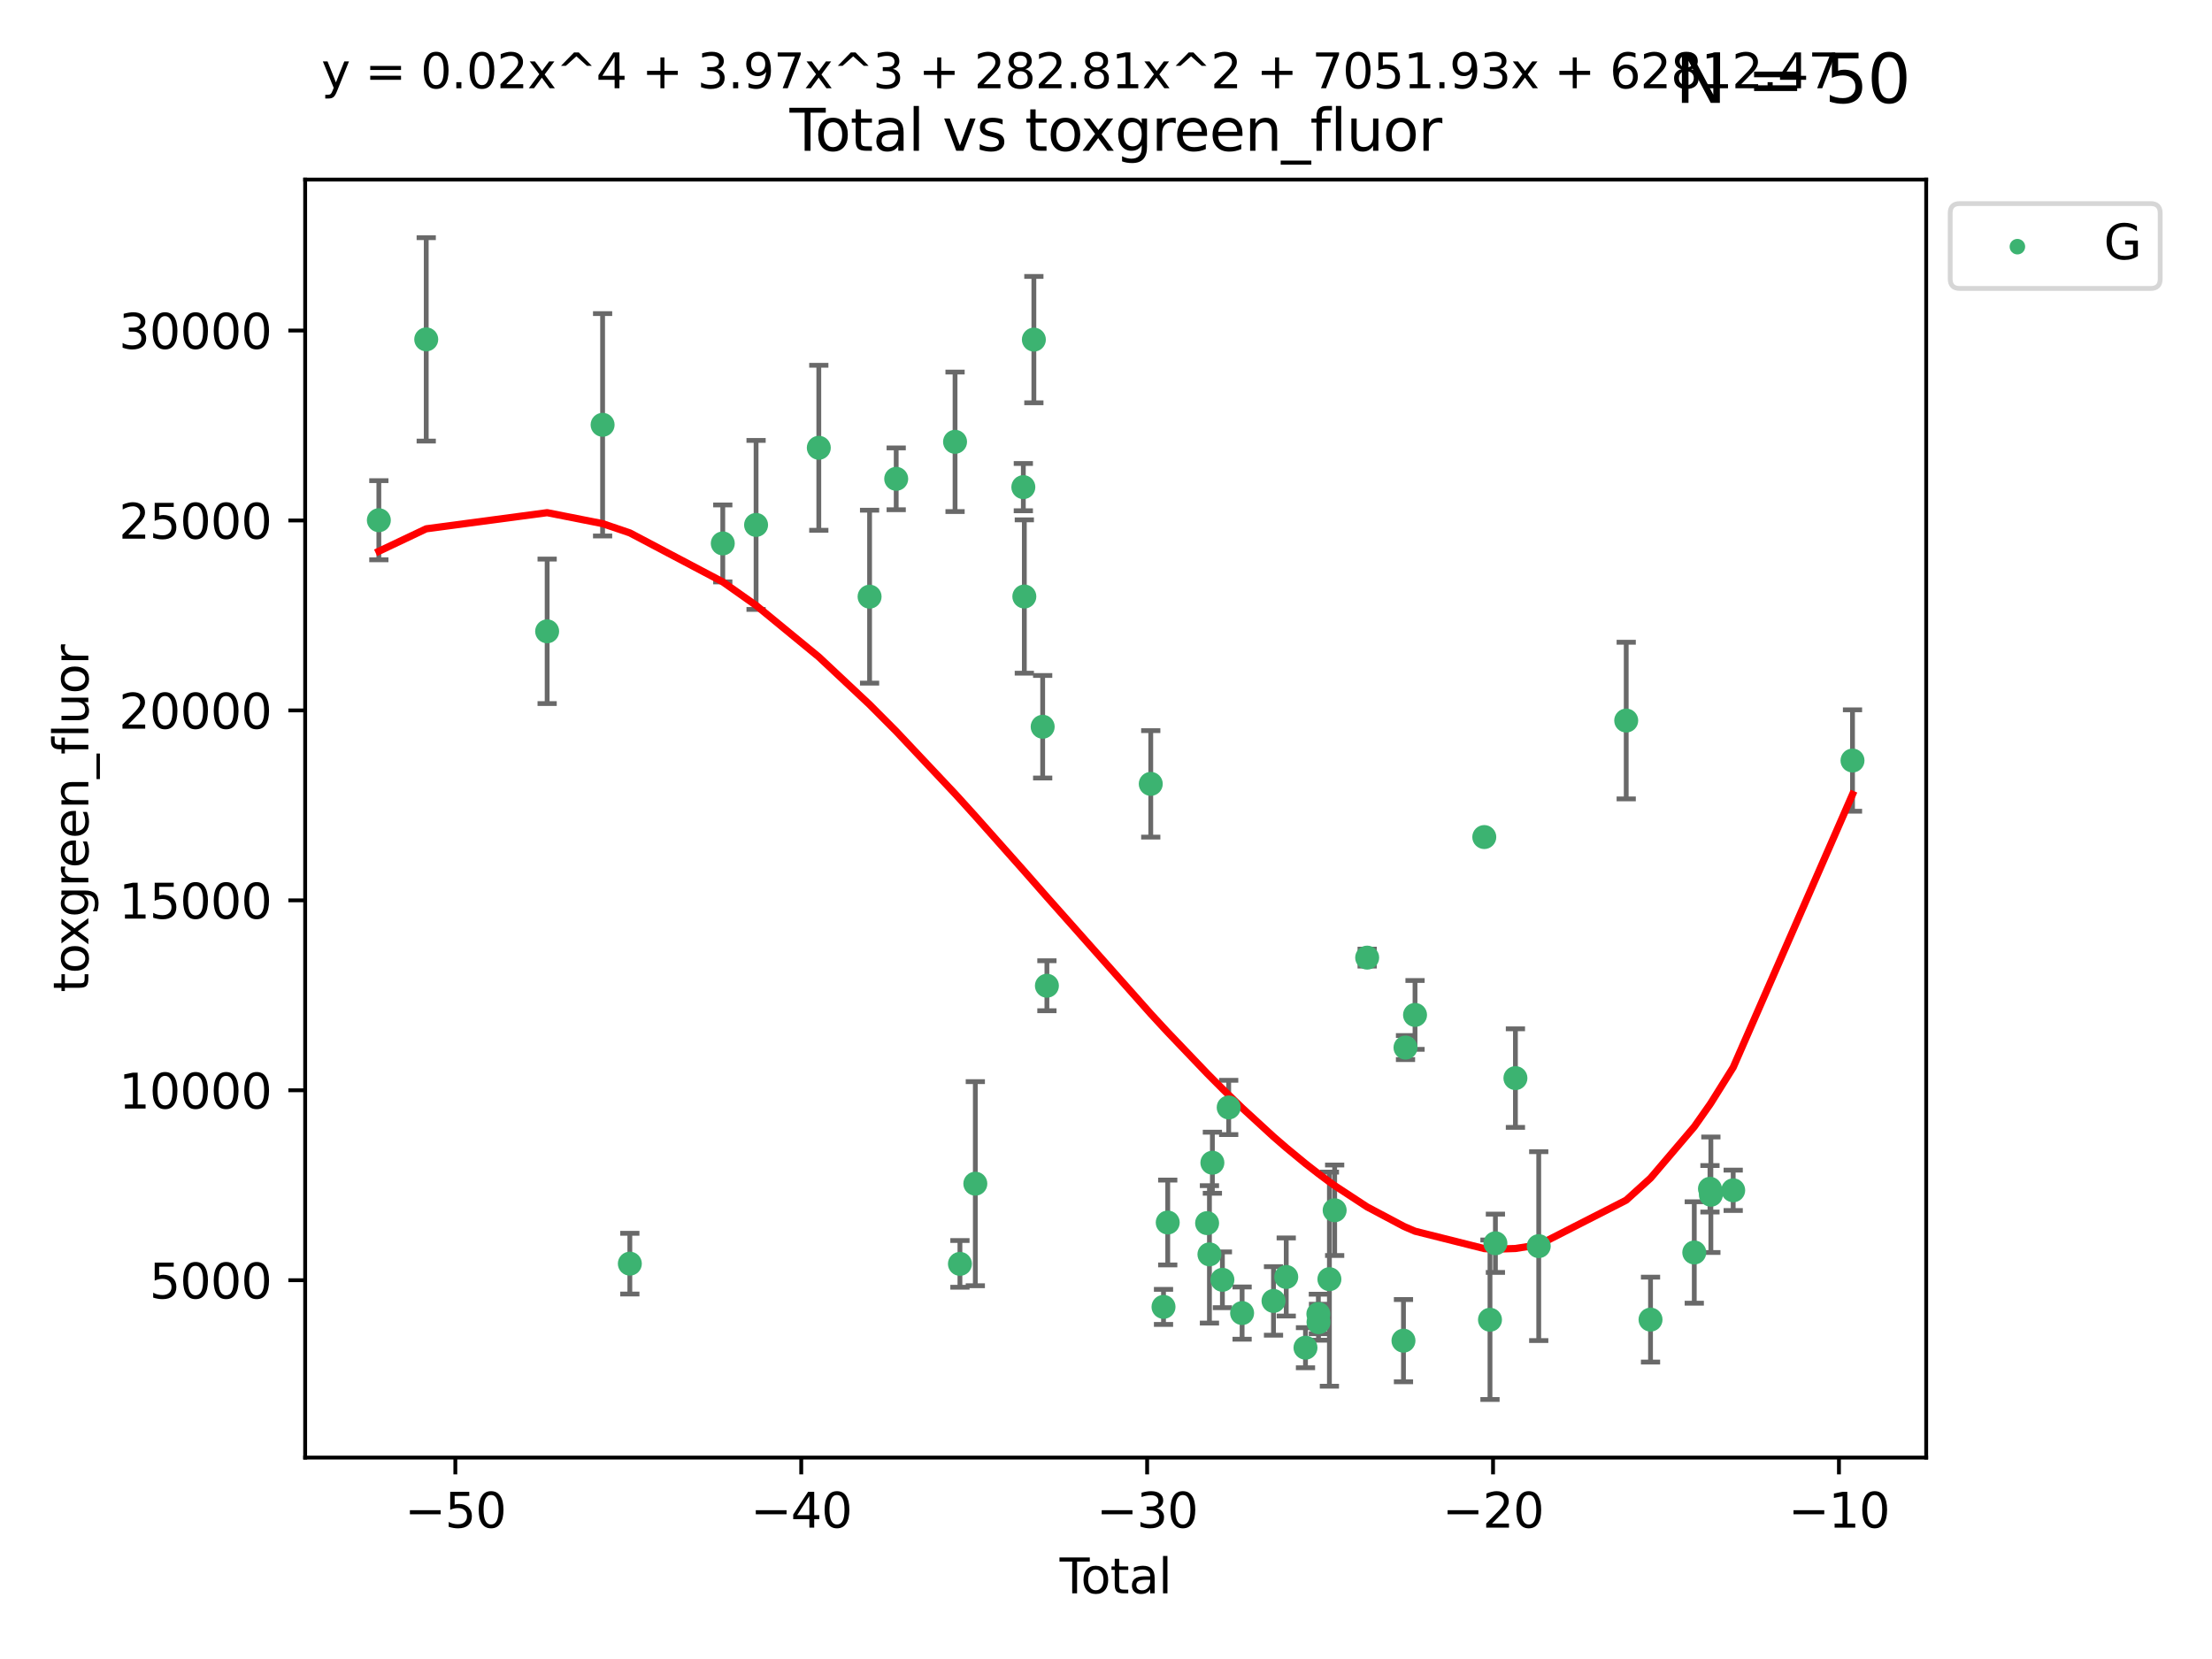 <?xml version="1.0" encoding="utf-8" standalone="no"?>
<!DOCTYPE svg PUBLIC "-//W3C//DTD SVG 1.1//EN"
  "http://www.w3.org/Graphics/SVG/1.1/DTD/svg11.dtd">
<svg xmlns:xlink="http://www.w3.org/1999/xlink" width="460.8pt" height="345.6pt" viewBox="0 0 460.8 345.6" xmlns="http://www.w3.org/2000/svg" version="1.1">
 <defs>
  <style type="text/css">*{stroke-linejoin: round; stroke-linecap: butt}</style>
 </defs>
 <g id="figure_1">
  <g id="patch_1">
   <path d="M 0 345.6 
L 460.8 345.6 
L 460.8 0 
L 0 0 
z
" style="fill: #ffffff"/>
  </g>
  <g id="axes_1">
   <g id="patch_2">
    <path d="M 63.571 303.64 
L 401.26 303.64 
L 401.26 37.411 
L 63.571 37.411 
z
" style="fill: #ffffff"/>
   </g>
   <g id="PathCollection_1">
    <defs>
     <path id="m387a02bc04" d="M 0 1.118 
C 0.297 1.118 0.581 1 0.791 0.791 
C 1 0.581 1.118 0.297 1.118 0 
C 1.118 -0.297 1 -0.581 0.791 -0.791 
C 0.581 -1 0.297 -1.118 0 -1.118 
C -0.297 -1.118 -0.581 -1 -0.791 -0.791 
C -1 -0.581 -1.118 -0.297 -1.118 0 
C -1.118 0.297 -1 0.581 -0.791 0.791 
C -0.581 1 -0.297 1.118 0 1.118 
z
" style="stroke: #3cb371"/>
    </defs>
    <g clip-path="url(#pdb371977e3)">
     <use xlink:href="#m387a02bc04" x="78.921" y="108.37" style="fill: #3cb371; stroke: #3cb371"/>
     <use xlink:href="#m387a02bc04" x="88.792" y="70.697" style="fill: #3cb371; stroke: #3cb371"/>
     <use xlink:href="#m387a02bc04" x="113.98" y="131.515" style="fill: #3cb371; stroke: #3cb371"/>
     <use xlink:href="#m387a02bc04" x="125.533" y="88.495" style="fill: #3cb371; stroke: #3cb371"/>
     <use xlink:href="#m387a02bc04" x="131.207" y="263.244" style="fill: #3cb371; stroke: #3cb371"/>
     <use xlink:href="#m387a02bc04" x="150.568" y="113.205" style="fill: #3cb371; stroke: #3cb371"/>
     <use xlink:href="#m387a02bc04" x="157.504" y="109.353" style="fill: #3cb371; stroke: #3cb371"/>
     <use xlink:href="#m387a02bc04" x="170.572" y="93.281" style="fill: #3cb371; stroke: #3cb371"/>
     <use xlink:href="#m387a02bc04" x="181.15" y="124.296" style="fill: #3cb371; stroke: #3cb371"/>
     <use xlink:href="#m387a02bc04" x="186.695" y="99.749" style="fill: #3cb371; stroke: #3cb371"/>
     <use xlink:href="#m387a02bc04" x="198.955" y="92.039" style="fill: #3cb371; stroke: #3cb371"/>
     <use xlink:href="#m387a02bc04" x="199.972" y="263.288" style="fill: #3cb371; stroke: #3cb371"/>
     <use xlink:href="#m387a02bc04" x="203.178" y="246.582" style="fill: #3cb371; stroke: #3cb371"/>
     <use xlink:href="#m387a02bc04" x="213.179" y="101.477" style="fill: #3cb371; stroke: #3cb371"/>
     <use xlink:href="#m387a02bc04" x="213.387" y="124.265" style="fill: #3cb371; stroke: #3cb371"/>
     <use xlink:href="#m387a02bc04" x="215.374" y="70.746" style="fill: #3cb371; stroke: #3cb371"/>
     <use xlink:href="#m387a02bc04" x="217.208" y="151.397" style="fill: #3cb371; stroke: #3cb371"/>
     <use xlink:href="#m387a02bc04" x="218.09" y="205.347" style="fill: #3cb371; stroke: #3cb371"/>
     <use xlink:href="#m387a02bc04" x="239.724" y="163.297" style="fill: #3cb371; stroke: #3cb371"/>
     <use xlink:href="#m387a02bc04" x="242.381" y="272.248" style="fill: #3cb371; stroke: #3cb371"/>
     <use xlink:href="#m387a02bc04" x="243.26" y="254.672" style="fill: #3cb371; stroke: #3cb371"/>
     <use xlink:href="#m387a02bc04" x="251.462" y="254.801" style="fill: #3cb371; stroke: #3cb371"/>
     <use xlink:href="#m387a02bc04" x="251.949" y="261.306" style="fill: #3cb371; stroke: #3cb371"/>
     <use xlink:href="#m387a02bc04" x="252.562" y="242.216" style="fill: #3cb371; stroke: #3cb371"/>
     <use xlink:href="#m387a02bc04" x="254.649" y="266.605" style="fill: #3cb371; stroke: #3cb371"/>
     <use xlink:href="#m387a02bc04" x="255.96" y="230.701" style="fill: #3cb371; stroke: #3cb371"/>
     <use xlink:href="#m387a02bc04" x="258.754" y="273.537" style="fill: #3cb371; stroke: #3cb371"/>
     <use xlink:href="#m387a02bc04" x="265.295" y="271.005" style="fill: #3cb371; stroke: #3cb371"/>
     <use xlink:href="#m387a02bc04" x="267.947" y="266.018" style="fill: #3cb371; stroke: #3cb371"/>
     <use xlink:href="#m387a02bc04" x="271.958" y="280.752" style="fill: #3cb371; stroke: #3cb371"/>
     <use xlink:href="#m387a02bc04" x="274.639" y="273.724" style="fill: #3cb371; stroke: #3cb371"/>
     <use xlink:href="#m387a02bc04" x="274.669" y="275.443" style="fill: #3cb371; stroke: #3cb371"/>
     <use xlink:href="#m387a02bc04" x="276.939" y="266.474" style="fill: #3cb371; stroke: #3cb371"/>
     <use xlink:href="#m387a02bc04" x="278.033" y="252.122" style="fill: #3cb371; stroke: #3cb371"/>
     <use xlink:href="#m387a02bc04" x="284.806" y="199.49" style="fill: #3cb371; stroke: #3cb371"/>
     <use xlink:href="#m387a02bc04" x="292.369" y="279.285" style="fill: #3cb371; stroke: #3cb371"/>
     <use xlink:href="#m387a02bc04" x="292.792" y="218.227" style="fill: #3cb371; stroke: #3cb371"/>
     <use xlink:href="#m387a02bc04" x="294.777" y="211.426" style="fill: #3cb371; stroke: #3cb371"/>
     <use xlink:href="#m387a02bc04" x="309.203" y="174.374" style="fill: #3cb371; stroke: #3cb371"/>
     <use xlink:href="#m387a02bc04" x="310.392" y="274.926" style="fill: #3cb371; stroke: #3cb371"/>
     <use xlink:href="#m387a02bc04" x="311.521" y="258.998" style="fill: #3cb371; stroke: #3cb371"/>
     <use xlink:href="#m387a02bc04" x="315.691" y="224.588" style="fill: #3cb371; stroke: #3cb371"/>
     <use xlink:href="#m387a02bc04" x="320.546" y="259.592" style="fill: #3cb371; stroke: #3cb371"/>
     <use xlink:href="#m387a02bc04" x="338.77" y="150.105" style="fill: #3cb371; stroke: #3cb371"/>
     <use xlink:href="#m387a02bc04" x="343.835" y="274.898" style="fill: #3cb371; stroke: #3cb371"/>
     <use xlink:href="#m387a02bc04" x="352.949" y="260.916" style="fill: #3cb371; stroke: #3cb371"/>
     <use xlink:href="#m387a02bc04" x="356.217" y="247.646" style="fill: #3cb371; stroke: #3cb371"/>
     <use xlink:href="#m387a02bc04" x="356.405" y="248.886" style="fill: #3cb371; stroke: #3cb371"/>
     <use xlink:href="#m387a02bc04" x="361.057" y="247.962" style="fill: #3cb371; stroke: #3cb371"/>
     <use xlink:href="#m387a02bc04" x="385.911" y="158.432" style="fill: #3cb371; stroke: #3cb371"/>
    </g>
   </g>
   <g id="matplotlib.axis_1">
    <g id="xtick_1">
     <g id="line2d_1">
      <defs>
       <path id="mc933a1ea51" d="M 0 0 
L 0 3.5 
" style="stroke: #000000; stroke-width: 0.8"/>
      </defs>
      <g>
       <use xlink:href="#mc933a1ea51" x="94.856" y="303.64" style="stroke: #000000; stroke-width: 0.8"/>
      </g>
     </g>
     <g id="text_1">
      <!-- −50 -->
      <g transform="translate(84.304 318.238)scale(0.1 -0.1)">
       <defs>
        <path id="DejaVuSans-2212" d="M 678 2272 
L 4684 2272 
L 4684 1741 
L 678 1741 
L 678 2272 
z
" transform="scale(0.016)"/>
        <path id="DejaVuSans-35" d="M 691 4666 
L 3169 4666 
L 3169 4134 
L 1269 4134 
L 1269 2991 
Q 1406 3038 1543 3061 
Q 1681 3084 1819 3084 
Q 2600 3084 3056 2656 
Q 3513 2228 3513 1497 
Q 3513 744 3044 326 
Q 2575 -91 1722 -91 
Q 1428 -91 1123 -41 
Q 819 9 494 109 
L 494 744 
Q 775 591 1075 516 
Q 1375 441 1709 441 
Q 2250 441 2565 725 
Q 2881 1009 2881 1497 
Q 2881 1984 2565 2268 
Q 2250 2553 1709 2553 
Q 1456 2553 1204 2497 
Q 953 2441 691 2322 
L 691 4666 
z
" transform="scale(0.016)"/>
        <path id="DejaVuSans-30" d="M 2034 4250 
Q 1547 4250 1301 3770 
Q 1056 3291 1056 2328 
Q 1056 1369 1301 889 
Q 1547 409 2034 409 
Q 2525 409 2770 889 
Q 3016 1369 3016 2328 
Q 3016 3291 2770 3770 
Q 2525 4250 2034 4250 
z
M 2034 4750 
Q 2819 4750 3233 4129 
Q 3647 3509 3647 2328 
Q 3647 1150 3233 529 
Q 2819 -91 2034 -91 
Q 1250 -91 836 529 
Q 422 1150 422 2328 
Q 422 3509 836 4129 
Q 1250 4750 2034 4750 
z
" transform="scale(0.016)"/>
       </defs>
       <use xlink:href="#DejaVuSans-2212"/>
       <use xlink:href="#DejaVuSans-35" x="83.789"/>
       <use xlink:href="#DejaVuSans-30" x="147.412"/>
      </g>
     </g>
    </g>
    <g id="xtick_2">
     <g id="line2d_2">
      <g>
       <use xlink:href="#mc933a1ea51" x="166.914" y="303.64" style="stroke: #000000; stroke-width: 0.8"/>
      </g>
     </g>
     <g id="text_2">
      <!-- −40 -->
      <g transform="translate(156.361 318.238)scale(0.1 -0.1)">
       <defs>
        <path id="DejaVuSans-34" d="M 2419 4116 
L 825 1625 
L 2419 1625 
L 2419 4116 
z
M 2253 4666 
L 3047 4666 
L 3047 1625 
L 3713 1625 
L 3713 1100 
L 3047 1100 
L 3047 0 
L 2419 0 
L 2419 1100 
L 313 1100 
L 313 1709 
L 2253 4666 
z
" transform="scale(0.016)"/>
       </defs>
       <use xlink:href="#DejaVuSans-2212"/>
       <use xlink:href="#DejaVuSans-34" x="83.789"/>
       <use xlink:href="#DejaVuSans-30" x="147.412"/>
      </g>
     </g>
    </g>
    <g id="xtick_3">
     <g id="line2d_3">
      <g>
       <use xlink:href="#mc933a1ea51" x="238.971" y="303.64" style="stroke: #000000; stroke-width: 0.8"/>
      </g>
     </g>
     <g id="text_3">
      <!-- −30 -->
      <g transform="translate(228.419 318.238)scale(0.1 -0.1)">
       <defs>
        <path id="DejaVuSans-33" d="M 2597 2516 
Q 3050 2419 3304 2112 
Q 3559 1806 3559 1356 
Q 3559 666 3084 287 
Q 2609 -91 1734 -91 
Q 1441 -91 1130 -33 
Q 819 25 488 141 
L 488 750 
Q 750 597 1062 519 
Q 1375 441 1716 441 
Q 2309 441 2620 675 
Q 2931 909 2931 1356 
Q 2931 1769 2642 2001 
Q 2353 2234 1838 2234 
L 1294 2234 
L 1294 2753 
L 1863 2753 
Q 2328 2753 2575 2939 
Q 2822 3125 2822 3475 
Q 2822 3834 2567 4026 
Q 2313 4219 1838 4219 
Q 1578 4219 1281 4162 
Q 984 4106 628 3988 
L 628 4550 
Q 988 4650 1302 4700 
Q 1616 4750 1894 4750 
Q 2613 4750 3031 4423 
Q 3450 4097 3450 3541 
Q 3450 3153 3228 2886 
Q 3006 2619 2597 2516 
z
" transform="scale(0.016)"/>
       </defs>
       <use xlink:href="#DejaVuSans-2212"/>
       <use xlink:href="#DejaVuSans-33" x="83.789"/>
       <use xlink:href="#DejaVuSans-30" x="147.412"/>
      </g>
     </g>
    </g>
    <g id="xtick_4">
     <g id="line2d_4">
      <g>
       <use xlink:href="#mc933a1ea51" x="311.029" y="303.64" style="stroke: #000000; stroke-width: 0.8"/>
      </g>
     </g>
     <g id="text_4">
      <!-- −20 -->
      <g transform="translate(300.476 318.238)scale(0.1 -0.1)">
       <defs>
        <path id="DejaVuSans-32" d="M 1228 531 
L 3431 531 
L 3431 0 
L 469 0 
L 469 531 
Q 828 903 1448 1529 
Q 2069 2156 2228 2338 
Q 2531 2678 2651 2914 
Q 2772 3150 2772 3378 
Q 2772 3750 2511 3984 
Q 2250 4219 1831 4219 
Q 1534 4219 1204 4116 
Q 875 4013 500 3803 
L 500 4441 
Q 881 4594 1212 4672 
Q 1544 4750 1819 4750 
Q 2544 4750 2975 4387 
Q 3406 4025 3406 3419 
Q 3406 3131 3298 2873 
Q 3191 2616 2906 2266 
Q 2828 2175 2409 1742 
Q 1991 1309 1228 531 
z
" transform="scale(0.016)"/>
       </defs>
       <use xlink:href="#DejaVuSans-2212"/>
       <use xlink:href="#DejaVuSans-32" x="83.789"/>
       <use xlink:href="#DejaVuSans-30" x="147.412"/>
      </g>
     </g>
    </g>
    <g id="xtick_5">
     <g id="line2d_5">
      <g>
       <use xlink:href="#mc933a1ea51" x="383.086" y="303.64" style="stroke: #000000; stroke-width: 0.8"/>
      </g>
     </g>
     <g id="text_5">
      <!-- −10 -->
      <g transform="translate(372.534 318.238)scale(0.1 -0.1)">
       <defs>
        <path id="DejaVuSans-31" d="M 794 531 
L 1825 531 
L 1825 4091 
L 703 3866 
L 703 4441 
L 1819 4666 
L 2450 4666 
L 2450 531 
L 3481 531 
L 3481 0 
L 794 0 
L 794 531 
z
" transform="scale(0.016)"/>
       </defs>
       <use xlink:href="#DejaVuSans-2212"/>
       <use xlink:href="#DejaVuSans-31" x="83.789"/>
       <use xlink:href="#DejaVuSans-30" x="147.412"/>
      </g>
     </g>
    </g>
    <g id="text_6">
     <!-- Total -->
     <g transform="translate(220.739 331.917)scale(0.1 -0.1)">
      <defs>
       <path id="DejaVuSans-54" d="M -19 4666 
L 3928 4666 
L 3928 4134 
L 2272 4134 
L 2272 0 
L 1638 0 
L 1638 4134 
L -19 4134 
L -19 4666 
z
" transform="scale(0.016)"/>
       <path id="DejaVuSans-6f" d="M 1959 3097 
Q 1497 3097 1228 2736 
Q 959 2375 959 1747 
Q 959 1119 1226 758 
Q 1494 397 1959 397 
Q 2419 397 2687 759 
Q 2956 1122 2956 1747 
Q 2956 2369 2687 2733 
Q 2419 3097 1959 3097 
z
M 1959 3584 
Q 2709 3584 3137 3096 
Q 3566 2609 3566 1747 
Q 3566 888 3137 398 
Q 2709 -91 1959 -91 
Q 1206 -91 779 398 
Q 353 888 353 1747 
Q 353 2609 779 3096 
Q 1206 3584 1959 3584 
z
" transform="scale(0.016)"/>
       <path id="DejaVuSans-74" d="M 1172 4494 
L 1172 3500 
L 2356 3500 
L 2356 3053 
L 1172 3053 
L 1172 1153 
Q 1172 725 1289 603 
Q 1406 481 1766 481 
L 2356 481 
L 2356 0 
L 1766 0 
Q 1100 0 847 248 
Q 594 497 594 1153 
L 594 3053 
L 172 3053 
L 172 3500 
L 594 3500 
L 594 4494 
L 1172 4494 
z
" transform="scale(0.016)"/>
       <path id="DejaVuSans-61" d="M 2194 1759 
Q 1497 1759 1228 1600 
Q 959 1441 959 1056 
Q 959 750 1161 570 
Q 1363 391 1709 391 
Q 2188 391 2477 730 
Q 2766 1069 2766 1631 
L 2766 1759 
L 2194 1759 
z
M 3341 1997 
L 3341 0 
L 2766 0 
L 2766 531 
Q 2569 213 2275 61 
Q 1981 -91 1556 -91 
Q 1019 -91 701 211 
Q 384 513 384 1019 
Q 384 1609 779 1909 
Q 1175 2209 1959 2209 
L 2766 2209 
L 2766 2266 
Q 2766 2663 2505 2880 
Q 2244 3097 1772 3097 
Q 1472 3097 1187 3025 
Q 903 2953 641 2809 
L 641 3341 
Q 956 3463 1253 3523 
Q 1550 3584 1831 3584 
Q 2591 3584 2966 3190 
Q 3341 2797 3341 1997 
z
" transform="scale(0.016)"/>
       <path id="DejaVuSans-6c" d="M 603 4863 
L 1178 4863 
L 1178 0 
L 603 0 
L 603 4863 
z
" transform="scale(0.016)"/>
      </defs>
      <use xlink:href="#DejaVuSans-54"/>
      <use xlink:href="#DejaVuSans-6f" x="44.084"/>
      <use xlink:href="#DejaVuSans-74" x="105.266"/>
      <use xlink:href="#DejaVuSans-61" x="144.475"/>
      <use xlink:href="#DejaVuSans-6c" x="205.754"/>
     </g>
    </g>
   </g>
   <g id="matplotlib.axis_2">
    <g id="ytick_1">
     <g id="line2d_6">
      <defs>
       <path id="m7b8fea4f29" d="M 0 0 
L -3.5 0 
" style="stroke: #000000; stroke-width: 0.8"/>
      </defs>
      <g>
       <use xlink:href="#m7b8fea4f29" x="63.571" y="266.693" style="stroke: #000000; stroke-width: 0.8"/>
      </g>
     </g>
     <g id="text_7">
      <!-- 5000 -->
      <g transform="translate(31.121 270.492)scale(0.1 -0.1)">
       <use xlink:href="#DejaVuSans-35"/>
       <use xlink:href="#DejaVuSans-30" x="63.623"/>
       <use xlink:href="#DejaVuSans-30" x="127.246"/>
       <use xlink:href="#DejaVuSans-30" x="190.869"/>
      </g>
     </g>
    </g>
    <g id="ytick_2">
     <g id="line2d_7">
      <g>
       <use xlink:href="#m7b8fea4f29" x="63.571" y="227.125" style="stroke: #000000; stroke-width: 0.8"/>
      </g>
     </g>
     <g id="text_8">
      <!-- 10000 -->
      <g transform="translate(24.759 230.924)scale(0.1 -0.1)">
       <use xlink:href="#DejaVuSans-31"/>
       <use xlink:href="#DejaVuSans-30" x="63.623"/>
       <use xlink:href="#DejaVuSans-30" x="127.246"/>
       <use xlink:href="#DejaVuSans-30" x="190.869"/>
       <use xlink:href="#DejaVuSans-30" x="254.492"/>
      </g>
     </g>
    </g>
    <g id="ytick_3">
     <g id="line2d_8">
      <g>
       <use xlink:href="#m7b8fea4f29" x="63.571" y="187.557" style="stroke: #000000; stroke-width: 0.8"/>
      </g>
     </g>
     <g id="text_9">
      <!-- 15000 -->
      <g transform="translate(24.759 191.356)scale(0.1 -0.1)">
       <use xlink:href="#DejaVuSans-31"/>
       <use xlink:href="#DejaVuSans-35" x="63.623"/>
       <use xlink:href="#DejaVuSans-30" x="127.246"/>
       <use xlink:href="#DejaVuSans-30" x="190.869"/>
       <use xlink:href="#DejaVuSans-30" x="254.492"/>
      </g>
     </g>
    </g>
    <g id="ytick_4">
     <g id="line2d_9">
      <g>
       <use xlink:href="#m7b8fea4f29" x="63.571" y="147.989" style="stroke: #000000; stroke-width: 0.8"/>
      </g>
     </g>
     <g id="text_10">
      <!-- 20000 -->
      <g transform="translate(24.759 151.788)scale(0.1 -0.1)">
       <use xlink:href="#DejaVuSans-32"/>
       <use xlink:href="#DejaVuSans-30" x="63.623"/>
       <use xlink:href="#DejaVuSans-30" x="127.246"/>
       <use xlink:href="#DejaVuSans-30" x="190.869"/>
       <use xlink:href="#DejaVuSans-30" x="254.492"/>
      </g>
     </g>
    </g>
    <g id="ytick_5">
     <g id="line2d_10">
      <g>
       <use xlink:href="#m7b8fea4f29" x="63.571" y="108.421" style="stroke: #000000; stroke-width: 0.8"/>
      </g>
     </g>
     <g id="text_11">
      <!-- 25000 -->
      <g transform="translate(24.759 112.22)scale(0.1 -0.1)">
       <use xlink:href="#DejaVuSans-32"/>
       <use xlink:href="#DejaVuSans-35" x="63.623"/>
       <use xlink:href="#DejaVuSans-30" x="127.246"/>
       <use xlink:href="#DejaVuSans-30" x="190.869"/>
       <use xlink:href="#DejaVuSans-30" x="254.492"/>
      </g>
     </g>
    </g>
    <g id="ytick_6">
     <g id="line2d_11">
      <g>
       <use xlink:href="#m7b8fea4f29" x="63.571" y="68.853" style="stroke: #000000; stroke-width: 0.8"/>
      </g>
     </g>
     <g id="text_12">
      <!-- 30000 -->
      <g transform="translate(24.759 72.652)scale(0.1 -0.1)">
       <use xlink:href="#DejaVuSans-33"/>
       <use xlink:href="#DejaVuSans-30" x="63.623"/>
       <use xlink:href="#DejaVuSans-30" x="127.246"/>
       <use xlink:href="#DejaVuSans-30" x="190.869"/>
       <use xlink:href="#DejaVuSans-30" x="254.492"/>
      </g>
     </g>
    </g>
    <g id="text_13">
     <!-- toxgreen_fluor -->
     <g transform="translate(18.401 206.72)rotate(-90)scale(0.1 -0.1)">
      <defs>
       <path id="DejaVuSans-78" d="M 3513 3500 
L 2247 1797 
L 3578 0 
L 2900 0 
L 1881 1375 
L 863 0 
L 184 0 
L 1544 1831 
L 300 3500 
L 978 3500 
L 1906 2253 
L 2834 3500 
L 3513 3500 
z
" transform="scale(0.016)"/>
       <path id="DejaVuSans-67" d="M 2906 1791 
Q 2906 2416 2648 2759 
Q 2391 3103 1925 3103 
Q 1463 3103 1205 2759 
Q 947 2416 947 1791 
Q 947 1169 1205 825 
Q 1463 481 1925 481 
Q 2391 481 2648 825 
Q 2906 1169 2906 1791 
z
M 3481 434 
Q 3481 -459 3084 -895 
Q 2688 -1331 1869 -1331 
Q 1566 -1331 1297 -1286 
Q 1028 -1241 775 -1147 
L 775 -588 
Q 1028 -725 1275 -790 
Q 1522 -856 1778 -856 
Q 2344 -856 2625 -561 
Q 2906 -266 2906 331 
L 2906 616 
Q 2728 306 2450 153 
Q 2172 0 1784 0 
Q 1141 0 747 490 
Q 353 981 353 1791 
Q 353 2603 747 3093 
Q 1141 3584 1784 3584 
Q 2172 3584 2450 3431 
Q 2728 3278 2906 2969 
L 2906 3500 
L 3481 3500 
L 3481 434 
z
" transform="scale(0.016)"/>
       <path id="DejaVuSans-72" d="M 2631 2963 
Q 2534 3019 2420 3045 
Q 2306 3072 2169 3072 
Q 1681 3072 1420 2755 
Q 1159 2438 1159 1844 
L 1159 0 
L 581 0 
L 581 3500 
L 1159 3500 
L 1159 2956 
Q 1341 3275 1631 3429 
Q 1922 3584 2338 3584 
Q 2397 3584 2469 3576 
Q 2541 3569 2628 3553 
L 2631 2963 
z
" transform="scale(0.016)"/>
       <path id="DejaVuSans-65" d="M 3597 1894 
L 3597 1613 
L 953 1613 
Q 991 1019 1311 708 
Q 1631 397 2203 397 
Q 2534 397 2845 478 
Q 3156 559 3463 722 
L 3463 178 
Q 3153 47 2828 -22 
Q 2503 -91 2169 -91 
Q 1331 -91 842 396 
Q 353 884 353 1716 
Q 353 2575 817 3079 
Q 1281 3584 2069 3584 
Q 2775 3584 3186 3129 
Q 3597 2675 3597 1894 
z
M 3022 2063 
Q 3016 2534 2758 2815 
Q 2500 3097 2075 3097 
Q 1594 3097 1305 2825 
Q 1016 2553 972 2059 
L 3022 2063 
z
" transform="scale(0.016)"/>
       <path id="DejaVuSans-6e" d="M 3513 2113 
L 3513 0 
L 2938 0 
L 2938 2094 
Q 2938 2591 2744 2837 
Q 2550 3084 2163 3084 
Q 1697 3084 1428 2787 
Q 1159 2491 1159 1978 
L 1159 0 
L 581 0 
L 581 3500 
L 1159 3500 
L 1159 2956 
Q 1366 3272 1645 3428 
Q 1925 3584 2291 3584 
Q 2894 3584 3203 3211 
Q 3513 2838 3513 2113 
z
" transform="scale(0.016)"/>
       <path id="DejaVuSans-5f" d="M 3263 -1063 
L 3263 -1509 
L -63 -1509 
L -63 -1063 
L 3263 -1063 
z
" transform="scale(0.016)"/>
       <path id="DejaVuSans-66" d="M 2375 4863 
L 2375 4384 
L 1825 4384 
Q 1516 4384 1395 4259 
Q 1275 4134 1275 3809 
L 1275 3500 
L 2222 3500 
L 2222 3053 
L 1275 3053 
L 1275 0 
L 697 0 
L 697 3053 
L 147 3053 
L 147 3500 
L 697 3500 
L 697 3744 
Q 697 4328 969 4595 
Q 1241 4863 1831 4863 
L 2375 4863 
z
" transform="scale(0.016)"/>
       <path id="DejaVuSans-75" d="M 544 1381 
L 544 3500 
L 1119 3500 
L 1119 1403 
Q 1119 906 1312 657 
Q 1506 409 1894 409 
Q 2359 409 2629 706 
Q 2900 1003 2900 1516 
L 2900 3500 
L 3475 3500 
L 3475 0 
L 2900 0 
L 2900 538 
Q 2691 219 2414 64 
Q 2138 -91 1772 -91 
Q 1169 -91 856 284 
Q 544 659 544 1381 
z
M 1991 3584 
L 1991 3584 
z
" transform="scale(0.016)"/>
      </defs>
      <use xlink:href="#DejaVuSans-74"/>
      <use xlink:href="#DejaVuSans-6f" x="39.209"/>
      <use xlink:href="#DejaVuSans-78" x="97.266"/>
      <use xlink:href="#DejaVuSans-67" x="156.445"/>
      <use xlink:href="#DejaVuSans-72" x="219.922"/>
      <use xlink:href="#DejaVuSans-65" x="258.785"/>
      <use xlink:href="#DejaVuSans-65" x="320.309"/>
      <use xlink:href="#DejaVuSans-6e" x="381.832"/>
      <use xlink:href="#DejaVuSans-5f" x="445.211"/>
      <use xlink:href="#DejaVuSans-66" x="495.211"/>
      <use xlink:href="#DejaVuSans-6c" x="530.416"/>
      <use xlink:href="#DejaVuSans-75" x="558.199"/>
      <use xlink:href="#DejaVuSans-6f" x="621.578"/>
      <use xlink:href="#DejaVuSans-72" x="682.76"/>
     </g>
    </g>
   </g>
   <g id="LineCollection_1">
    <path d="M 78.921 116.611 
L 78.921 100.128 
" clip-path="url(#pdb371977e3)" style="fill: none; stroke: #696969"/>
    <path d="M 88.792 91.882 
L 88.792 49.513 
" clip-path="url(#pdb371977e3)" style="fill: none; stroke: #696969"/>
    <path d="M 113.98 146.565 
L 113.98 116.466 
" clip-path="url(#pdb371977e3)" style="fill: none; stroke: #696969"/>
    <path d="M 125.533 111.658 
L 125.533 65.332 
" clip-path="url(#pdb371977e3)" style="fill: none; stroke: #696969"/>
    <path d="M 131.207 269.569 
L 131.207 256.919 
" clip-path="url(#pdb371977e3)" style="fill: none; stroke: #696969"/>
    <path d="M 150.568 121.219 
L 150.568 105.191 
" clip-path="url(#pdb371977e3)" style="fill: none; stroke: #696969"/>
    <path d="M 157.504 126.956 
L 157.504 91.751 
" clip-path="url(#pdb371977e3)" style="fill: none; stroke: #696969"/>
    <path d="M 170.572 110.469 
L 170.572 76.093 
" clip-path="url(#pdb371977e3)" style="fill: none; stroke: #696969"/>
    <path d="M 181.15 142.309 
L 181.15 106.282 
" clip-path="url(#pdb371977e3)" style="fill: none; stroke: #696969"/>
    <path d="M 186.695 106.185 
L 186.695 93.313 
" clip-path="url(#pdb371977e3)" style="fill: none; stroke: #696969"/>
    <path d="M 198.955 106.568 
L 198.955 77.509 
" clip-path="url(#pdb371977e3)" style="fill: none; stroke: #696969"/>
    <path d="M 199.972 268.154 
L 199.972 258.423 
" clip-path="url(#pdb371977e3)" style="fill: none; stroke: #696969"/>
    <path d="M 203.178 267.841 
L 203.178 225.323 
" clip-path="url(#pdb371977e3)" style="fill: none; stroke: #696969"/>
    <path d="M 213.179 106.404 
L 213.179 96.549 
" clip-path="url(#pdb371977e3)" style="fill: none; stroke: #696969"/>
    <path d="M 213.387 140.234 
L 213.387 108.295 
" clip-path="url(#pdb371977e3)" style="fill: none; stroke: #696969"/>
    <path d="M 215.374 83.907 
L 215.374 57.586 
" clip-path="url(#pdb371977e3)" style="fill: none; stroke: #696969"/>
    <path d="M 217.208 162.075 
L 217.208 140.718 
" clip-path="url(#pdb371977e3)" style="fill: none; stroke: #696969"/>
    <path d="M 218.09 210.557 
L 218.09 200.138 
" clip-path="url(#pdb371977e3)" style="fill: none; stroke: #696969"/>
    <path d="M 239.724 174.387 
L 239.724 152.207 
" clip-path="url(#pdb371977e3)" style="fill: none; stroke: #696969"/>
    <path d="M 242.381 275.902 
L 242.381 268.594 
" clip-path="url(#pdb371977e3)" style="fill: none; stroke: #696969"/>
    <path d="M 243.26 263.511 
L 243.26 245.832 
" clip-path="url(#pdb371977e3)" style="fill: none; stroke: #696969"/>
    <path d="M 251.462 255.473 
L 251.462 254.128 
" clip-path="url(#pdb371977e3)" style="fill: none; stroke: #696969"/>
    <path d="M 251.949 275.619 
L 251.949 246.993 
" clip-path="url(#pdb371977e3)" style="fill: none; stroke: #696969"/>
    <path d="M 252.562 248.578 
L 252.562 235.854 
" clip-path="url(#pdb371977e3)" style="fill: none; stroke: #696969"/>
    <path d="M 254.649 272.414 
L 254.649 260.795 
" clip-path="url(#pdb371977e3)" style="fill: none; stroke: #696969"/>
    <path d="M 255.96 236.35 
L 255.96 225.052 
" clip-path="url(#pdb371977e3)" style="fill: none; stroke: #696969"/>
    <path d="M 258.754 278.977 
L 258.754 268.098 
" clip-path="url(#pdb371977e3)" style="fill: none; stroke: #696969"/>
    <path d="M 265.295 278.145 
L 265.295 263.865 
" clip-path="url(#pdb371977e3)" style="fill: none; stroke: #696969"/>
    <path d="M 267.947 274.149 
L 267.947 257.888 
" clip-path="url(#pdb371977e3)" style="fill: none; stroke: #696969"/>
    <path d="M 271.958 284.926 
L 271.958 276.579 
" clip-path="url(#pdb371977e3)" style="fill: none; stroke: #696969"/>
    <path d="M 274.639 277.841 
L 274.639 269.608 
" clip-path="url(#pdb371977e3)" style="fill: none; stroke: #696969"/>
    <path d="M 274.669 279.191 
L 274.669 271.695 
" clip-path="url(#pdb371977e3)" style="fill: none; stroke: #696969"/>
    <path d="M 276.939 288.774 
L 276.939 244.174 
" clip-path="url(#pdb371977e3)" style="fill: none; stroke: #696969"/>
    <path d="M 278.033 261.548 
L 278.033 242.697 
" clip-path="url(#pdb371977e3)" style="fill: none; stroke: #696969"/>
    <path d="M 284.806 201.26 
L 284.806 197.721 
" clip-path="url(#pdb371977e3)" style="fill: none; stroke: #696969"/>
    <path d="M 292.369 287.854 
L 292.369 270.717 
" clip-path="url(#pdb371977e3)" style="fill: none; stroke: #696969"/>
    <path d="M 292.792 220.73 
L 292.792 215.723 
" clip-path="url(#pdb371977e3)" style="fill: none; stroke: #696969"/>
    <path d="M 294.777 218.596 
L 294.777 204.256 
" clip-path="url(#pdb371977e3)" style="fill: none; stroke: #696969"/>
    <path d="M 309.203 175.111 
L 309.203 173.636 
" clip-path="url(#pdb371977e3)" style="fill: none; stroke: #696969"/>
    <path d="M 310.392 291.539 
L 310.392 258.313 
" clip-path="url(#pdb371977e3)" style="fill: none; stroke: #696969"/>
    <path d="M 311.521 265.074 
L 311.521 252.922 
" clip-path="url(#pdb371977e3)" style="fill: none; stroke: #696969"/>
    <path d="M 315.691 234.857 
L 315.691 214.32 
" clip-path="url(#pdb371977e3)" style="fill: none; stroke: #696969"/>
    <path d="M 320.546 279.266 
L 320.546 239.918 
" clip-path="url(#pdb371977e3)" style="fill: none; stroke: #696969"/>
    <path d="M 338.77 166.419 
L 338.77 133.792 
" clip-path="url(#pdb371977e3)" style="fill: none; stroke: #696969"/>
    <path d="M 343.835 283.742 
L 343.835 266.054 
" clip-path="url(#pdb371977e3)" style="fill: none; stroke: #696969"/>
    <path d="M 352.949 271.48 
L 352.949 250.353 
" clip-path="url(#pdb371977e3)" style="fill: none; stroke: #696969"/>
    <path d="M 356.217 252.489 
L 356.217 242.802 
" clip-path="url(#pdb371977e3)" style="fill: none; stroke: #696969"/>
    <path d="M 356.405 260.915 
L 356.405 236.858 
" clip-path="url(#pdb371977e3)" style="fill: none; stroke: #696969"/>
    <path d="M 361.057 252.169 
L 361.057 243.756 
" clip-path="url(#pdb371977e3)" style="fill: none; stroke: #696969"/>
    <path d="M 385.911 168.993 
L 385.911 147.871 
" clip-path="url(#pdb371977e3)" style="fill: none; stroke: #696969"/>
   </g>
   <g id="line2d_12">
    <defs>
     <path id="mfdaca61e12" d="M 2 0 
L -2 -0 
" style="stroke: #696969"/>
    </defs>
    <g clip-path="url(#pdb371977e3)">
     <use xlink:href="#mfdaca61e12" x="78.921" y="116.611" style="fill: #696969; stroke: #696969"/>
     <use xlink:href="#mfdaca61e12" x="88.792" y="91.882" style="fill: #696969; stroke: #696969"/>
     <use xlink:href="#mfdaca61e12" x="113.98" y="146.565" style="fill: #696969; stroke: #696969"/>
     <use xlink:href="#mfdaca61e12" x="125.533" y="111.658" style="fill: #696969; stroke: #696969"/>
     <use xlink:href="#mfdaca61e12" x="131.207" y="269.569" style="fill: #696969; stroke: #696969"/>
     <use xlink:href="#mfdaca61e12" x="150.568" y="121.219" style="fill: #696969; stroke: #696969"/>
     <use xlink:href="#mfdaca61e12" x="157.504" y="126.956" style="fill: #696969; stroke: #696969"/>
     <use xlink:href="#mfdaca61e12" x="170.572" y="110.469" style="fill: #696969; stroke: #696969"/>
     <use xlink:href="#mfdaca61e12" x="181.15" y="142.309" style="fill: #696969; stroke: #696969"/>
     <use xlink:href="#mfdaca61e12" x="186.695" y="106.185" style="fill: #696969; stroke: #696969"/>
     <use xlink:href="#mfdaca61e12" x="198.955" y="106.568" style="fill: #696969; stroke: #696969"/>
     <use xlink:href="#mfdaca61e12" x="199.972" y="268.154" style="fill: #696969; stroke: #696969"/>
     <use xlink:href="#mfdaca61e12" x="203.178" y="267.841" style="fill: #696969; stroke: #696969"/>
     <use xlink:href="#mfdaca61e12" x="213.179" y="106.404" style="fill: #696969; stroke: #696969"/>
     <use xlink:href="#mfdaca61e12" x="213.387" y="140.234" style="fill: #696969; stroke: #696969"/>
     <use xlink:href="#mfdaca61e12" x="215.374" y="83.907" style="fill: #696969; stroke: #696969"/>
     <use xlink:href="#mfdaca61e12" x="217.208" y="162.075" style="fill: #696969; stroke: #696969"/>
     <use xlink:href="#mfdaca61e12" x="218.09" y="210.557" style="fill: #696969; stroke: #696969"/>
     <use xlink:href="#mfdaca61e12" x="239.724" y="174.387" style="fill: #696969; stroke: #696969"/>
     <use xlink:href="#mfdaca61e12" x="242.381" y="275.902" style="fill: #696969; stroke: #696969"/>
     <use xlink:href="#mfdaca61e12" x="243.26" y="263.511" style="fill: #696969; stroke: #696969"/>
     <use xlink:href="#mfdaca61e12" x="251.462" y="255.473" style="fill: #696969; stroke: #696969"/>
     <use xlink:href="#mfdaca61e12" x="251.949" y="275.619" style="fill: #696969; stroke: #696969"/>
     <use xlink:href="#mfdaca61e12" x="252.562" y="248.578" style="fill: #696969; stroke: #696969"/>
     <use xlink:href="#mfdaca61e12" x="254.649" y="272.414" style="fill: #696969; stroke: #696969"/>
     <use xlink:href="#mfdaca61e12" x="255.96" y="236.35" style="fill: #696969; stroke: #696969"/>
     <use xlink:href="#mfdaca61e12" x="258.754" y="278.977" style="fill: #696969; stroke: #696969"/>
     <use xlink:href="#mfdaca61e12" x="265.295" y="278.145" style="fill: #696969; stroke: #696969"/>
     <use xlink:href="#mfdaca61e12" x="267.947" y="274.149" style="fill: #696969; stroke: #696969"/>
     <use xlink:href="#mfdaca61e12" x="271.958" y="284.926" style="fill: #696969; stroke: #696969"/>
     <use xlink:href="#mfdaca61e12" x="274.639" y="277.841" style="fill: #696969; stroke: #696969"/>
     <use xlink:href="#mfdaca61e12" x="274.669" y="279.191" style="fill: #696969; stroke: #696969"/>
     <use xlink:href="#mfdaca61e12" x="276.939" y="288.774" style="fill: #696969; stroke: #696969"/>
     <use xlink:href="#mfdaca61e12" x="278.033" y="261.548" style="fill: #696969; stroke: #696969"/>
     <use xlink:href="#mfdaca61e12" x="284.806" y="201.26" style="fill: #696969; stroke: #696969"/>
     <use xlink:href="#mfdaca61e12" x="292.369" y="287.854" style="fill: #696969; stroke: #696969"/>
     <use xlink:href="#mfdaca61e12" x="292.792" y="220.73" style="fill: #696969; stroke: #696969"/>
     <use xlink:href="#mfdaca61e12" x="294.777" y="218.596" style="fill: #696969; stroke: #696969"/>
     <use xlink:href="#mfdaca61e12" x="309.203" y="175.111" style="fill: #696969; stroke: #696969"/>
     <use xlink:href="#mfdaca61e12" x="310.392" y="291.539" style="fill: #696969; stroke: #696969"/>
     <use xlink:href="#mfdaca61e12" x="311.521" y="265.074" style="fill: #696969; stroke: #696969"/>
     <use xlink:href="#mfdaca61e12" x="315.691" y="234.857" style="fill: #696969; stroke: #696969"/>
     <use xlink:href="#mfdaca61e12" x="320.546" y="279.266" style="fill: #696969; stroke: #696969"/>
     <use xlink:href="#mfdaca61e12" x="338.77" y="166.419" style="fill: #696969; stroke: #696969"/>
     <use xlink:href="#mfdaca61e12" x="343.835" y="283.742" style="fill: #696969; stroke: #696969"/>
     <use xlink:href="#mfdaca61e12" x="352.949" y="271.48" style="fill: #696969; stroke: #696969"/>
     <use xlink:href="#mfdaca61e12" x="356.217" y="252.489" style="fill: #696969; stroke: #696969"/>
     <use xlink:href="#mfdaca61e12" x="356.405" y="260.915" style="fill: #696969; stroke: #696969"/>
     <use xlink:href="#mfdaca61e12" x="361.057" y="252.169" style="fill: #696969; stroke: #696969"/>
     <use xlink:href="#mfdaca61e12" x="385.911" y="168.993" style="fill: #696969; stroke: #696969"/>
    </g>
   </g>
   <g id="line2d_13">
    <g clip-path="url(#pdb371977e3)">
     <use xlink:href="#mfdaca61e12" x="78.921" y="100.128" style="fill: #696969; stroke: #696969"/>
     <use xlink:href="#mfdaca61e12" x="88.792" y="49.513" style="fill: #696969; stroke: #696969"/>
     <use xlink:href="#mfdaca61e12" x="113.98" y="116.466" style="fill: #696969; stroke: #696969"/>
     <use xlink:href="#mfdaca61e12" x="125.533" y="65.332" style="fill: #696969; stroke: #696969"/>
     <use xlink:href="#mfdaca61e12" x="131.207" y="256.919" style="fill: #696969; stroke: #696969"/>
     <use xlink:href="#mfdaca61e12" x="150.568" y="105.191" style="fill: #696969; stroke: #696969"/>
     <use xlink:href="#mfdaca61e12" x="157.504" y="91.751" style="fill: #696969; stroke: #696969"/>
     <use xlink:href="#mfdaca61e12" x="170.572" y="76.093" style="fill: #696969; stroke: #696969"/>
     <use xlink:href="#mfdaca61e12" x="181.15" y="106.282" style="fill: #696969; stroke: #696969"/>
     <use xlink:href="#mfdaca61e12" x="186.695" y="93.313" style="fill: #696969; stroke: #696969"/>
     <use xlink:href="#mfdaca61e12" x="198.955" y="77.509" style="fill: #696969; stroke: #696969"/>
     <use xlink:href="#mfdaca61e12" x="199.972" y="258.423" style="fill: #696969; stroke: #696969"/>
     <use xlink:href="#mfdaca61e12" x="203.178" y="225.323" style="fill: #696969; stroke: #696969"/>
     <use xlink:href="#mfdaca61e12" x="213.179" y="96.549" style="fill: #696969; stroke: #696969"/>
     <use xlink:href="#mfdaca61e12" x="213.387" y="108.295" style="fill: #696969; stroke: #696969"/>
     <use xlink:href="#mfdaca61e12" x="215.374" y="57.586" style="fill: #696969; stroke: #696969"/>
     <use xlink:href="#mfdaca61e12" x="217.208" y="140.718" style="fill: #696969; stroke: #696969"/>
     <use xlink:href="#mfdaca61e12" x="218.09" y="200.138" style="fill: #696969; stroke: #696969"/>
     <use xlink:href="#mfdaca61e12" x="239.724" y="152.207" style="fill: #696969; stroke: #696969"/>
     <use xlink:href="#mfdaca61e12" x="242.381" y="268.594" style="fill: #696969; stroke: #696969"/>
     <use xlink:href="#mfdaca61e12" x="243.26" y="245.832" style="fill: #696969; stroke: #696969"/>
     <use xlink:href="#mfdaca61e12" x="251.462" y="254.128" style="fill: #696969; stroke: #696969"/>
     <use xlink:href="#mfdaca61e12" x="251.949" y="246.993" style="fill: #696969; stroke: #696969"/>
     <use xlink:href="#mfdaca61e12" x="252.562" y="235.854" style="fill: #696969; stroke: #696969"/>
     <use xlink:href="#mfdaca61e12" x="254.649" y="260.795" style="fill: #696969; stroke: #696969"/>
     <use xlink:href="#mfdaca61e12" x="255.96" y="225.052" style="fill: #696969; stroke: #696969"/>
     <use xlink:href="#mfdaca61e12" x="258.754" y="268.098" style="fill: #696969; stroke: #696969"/>
     <use xlink:href="#mfdaca61e12" x="265.295" y="263.865" style="fill: #696969; stroke: #696969"/>
     <use xlink:href="#mfdaca61e12" x="267.947" y="257.888" style="fill: #696969; stroke: #696969"/>
     <use xlink:href="#mfdaca61e12" x="271.958" y="276.579" style="fill: #696969; stroke: #696969"/>
     <use xlink:href="#mfdaca61e12" x="274.639" y="269.608" style="fill: #696969; stroke: #696969"/>
     <use xlink:href="#mfdaca61e12" x="274.669" y="271.695" style="fill: #696969; stroke: #696969"/>
     <use xlink:href="#mfdaca61e12" x="276.939" y="244.174" style="fill: #696969; stroke: #696969"/>
     <use xlink:href="#mfdaca61e12" x="278.033" y="242.697" style="fill: #696969; stroke: #696969"/>
     <use xlink:href="#mfdaca61e12" x="284.806" y="197.721" style="fill: #696969; stroke: #696969"/>
     <use xlink:href="#mfdaca61e12" x="292.369" y="270.717" style="fill: #696969; stroke: #696969"/>
     <use xlink:href="#mfdaca61e12" x="292.792" y="215.723" style="fill: #696969; stroke: #696969"/>
     <use xlink:href="#mfdaca61e12" x="294.777" y="204.256" style="fill: #696969; stroke: #696969"/>
     <use xlink:href="#mfdaca61e12" x="309.203" y="173.636" style="fill: #696969; stroke: #696969"/>
     <use xlink:href="#mfdaca61e12" x="310.392" y="258.313" style="fill: #696969; stroke: #696969"/>
     <use xlink:href="#mfdaca61e12" x="311.521" y="252.922" style="fill: #696969; stroke: #696969"/>
     <use xlink:href="#mfdaca61e12" x="315.691" y="214.32" style="fill: #696969; stroke: #696969"/>
     <use xlink:href="#mfdaca61e12" x="320.546" y="239.918" style="fill: #696969; stroke: #696969"/>
     <use xlink:href="#mfdaca61e12" x="338.77" y="133.792" style="fill: #696969; stroke: #696969"/>
     <use xlink:href="#mfdaca61e12" x="343.835" y="266.054" style="fill: #696969; stroke: #696969"/>
     <use xlink:href="#mfdaca61e12" x="352.949" y="250.353" style="fill: #696969; stroke: #696969"/>
     <use xlink:href="#mfdaca61e12" x="356.217" y="242.802" style="fill: #696969; stroke: #696969"/>
     <use xlink:href="#mfdaca61e12" x="356.405" y="236.858" style="fill: #696969; stroke: #696969"/>
     <use xlink:href="#mfdaca61e12" x="361.057" y="243.756" style="fill: #696969; stroke: #696969"/>
     <use xlink:href="#mfdaca61e12" x="385.911" y="147.871" style="fill: #696969; stroke: #696969"/>
    </g>
   </g>
   <g id="line2d_14">
    <path d="M 78.921 114.838 
L 88.792 110.16 
L 113.98 106.8 
L 125.533 109.082 
L 131.207 111.01 
L 150.568 121.224 
L 157.504 126.118 
L 170.572 136.852 
L 181.15 146.777 
L 186.695 152.346 
L 198.955 165.361 
L 199.972 166.475 
L 203.178 170.016 
L 213.179 181.267 
L 213.387 181.503 
L 215.374 183.762 
L 217.208 185.851 
L 218.09 186.856 
L 239.724 211.198 
L 242.381 214.081 
L 243.26 215.026 
L 251.462 223.608 
L 251.949 224.103 
L 252.562 224.723 
L 254.649 226.809 
L 255.96 228.1 
L 258.754 230.798 
L 265.295 236.803 
L 267.947 239.099 
L 271.958 242.405 
L 274.639 244.494 
L 274.669 244.517 
L 276.939 246.204 
L 278.033 246.989 
L 284.806 251.429 
L 292.369 255.438 
L 292.792 255.63 
L 294.777 256.484 
L 309.203 260.104 
L 310.392 260.183 
L 311.521 260.223 
L 315.691 260.084 
L 320.546 259.319 
L 338.77 250.016 
L 343.835 245.428 
L 352.949 234.722 
L 356.217 230.073 
L 356.405 229.791 
L 361.057 222.353 
L 385.911 165.493 
" clip-path="url(#pdb371977e3)" style="fill: none; stroke: #ff0000; stroke-width: 1.5; stroke-linecap: square"/>
   </g>
   <g id="line2d_15">
    <defs>
     <path id="mf0890f519f" d="M 0 2 
C 0.53 2 1.039 1.789 1.414 1.414 
C 1.789 1.039 2 0.53 2 0 
C 2 -0.53 1.789 -1.039 1.414 -1.414 
C 1.039 -1.789 0.53 -2 0 -2 
C -0.53 -2 -1.039 -1.789 -1.414 -1.414 
C -1.789 -1.039 -2 -0.53 -2 0 
C -2 0.53 -1.789 1.039 -1.414 1.414 
C -1.039 1.789 -0.53 2 0 2 
z
" style="stroke: #3cb371"/>
    </defs>
    <g clip-path="url(#pdb371977e3)">
     <use xlink:href="#mf0890f519f" x="78.921" y="108.37" style="fill: #3cb371; stroke: #3cb371"/>
     <use xlink:href="#mf0890f519f" x="88.792" y="70.697" style="fill: #3cb371; stroke: #3cb371"/>
     <use xlink:href="#mf0890f519f" x="113.98" y="131.515" style="fill: #3cb371; stroke: #3cb371"/>
     <use xlink:href="#mf0890f519f" x="125.533" y="88.495" style="fill: #3cb371; stroke: #3cb371"/>
     <use xlink:href="#mf0890f519f" x="131.207" y="263.244" style="fill: #3cb371; stroke: #3cb371"/>
     <use xlink:href="#mf0890f519f" x="150.568" y="113.205" style="fill: #3cb371; stroke: #3cb371"/>
     <use xlink:href="#mf0890f519f" x="157.504" y="109.353" style="fill: #3cb371; stroke: #3cb371"/>
     <use xlink:href="#mf0890f519f" x="170.572" y="93.281" style="fill: #3cb371; stroke: #3cb371"/>
     <use xlink:href="#mf0890f519f" x="181.15" y="124.296" style="fill: #3cb371; stroke: #3cb371"/>
     <use xlink:href="#mf0890f519f" x="186.695" y="99.749" style="fill: #3cb371; stroke: #3cb371"/>
     <use xlink:href="#mf0890f519f" x="198.955" y="92.039" style="fill: #3cb371; stroke: #3cb371"/>
     <use xlink:href="#mf0890f519f" x="199.972" y="263.288" style="fill: #3cb371; stroke: #3cb371"/>
     <use xlink:href="#mf0890f519f" x="203.178" y="246.582" style="fill: #3cb371; stroke: #3cb371"/>
     <use xlink:href="#mf0890f519f" x="213.179" y="101.477" style="fill: #3cb371; stroke: #3cb371"/>
     <use xlink:href="#mf0890f519f" x="213.387" y="124.265" style="fill: #3cb371; stroke: #3cb371"/>
     <use xlink:href="#mf0890f519f" x="215.374" y="70.746" style="fill: #3cb371; stroke: #3cb371"/>
     <use xlink:href="#mf0890f519f" x="217.208" y="151.397" style="fill: #3cb371; stroke: #3cb371"/>
     <use xlink:href="#mf0890f519f" x="218.09" y="205.347" style="fill: #3cb371; stroke: #3cb371"/>
     <use xlink:href="#mf0890f519f" x="239.724" y="163.297" style="fill: #3cb371; stroke: #3cb371"/>
     <use xlink:href="#mf0890f519f" x="242.381" y="272.248" style="fill: #3cb371; stroke: #3cb371"/>
     <use xlink:href="#mf0890f519f" x="243.26" y="254.672" style="fill: #3cb371; stroke: #3cb371"/>
     <use xlink:href="#mf0890f519f" x="251.462" y="254.801" style="fill: #3cb371; stroke: #3cb371"/>
     <use xlink:href="#mf0890f519f" x="251.949" y="261.306" style="fill: #3cb371; stroke: #3cb371"/>
     <use xlink:href="#mf0890f519f" x="252.562" y="242.216" style="fill: #3cb371; stroke: #3cb371"/>
     <use xlink:href="#mf0890f519f" x="254.649" y="266.605" style="fill: #3cb371; stroke: #3cb371"/>
     <use xlink:href="#mf0890f519f" x="255.96" y="230.701" style="fill: #3cb371; stroke: #3cb371"/>
     <use xlink:href="#mf0890f519f" x="258.754" y="273.537" style="fill: #3cb371; stroke: #3cb371"/>
     <use xlink:href="#mf0890f519f" x="265.295" y="271.005" style="fill: #3cb371; stroke: #3cb371"/>
     <use xlink:href="#mf0890f519f" x="267.947" y="266.018" style="fill: #3cb371; stroke: #3cb371"/>
     <use xlink:href="#mf0890f519f" x="271.958" y="280.752" style="fill: #3cb371; stroke: #3cb371"/>
     <use xlink:href="#mf0890f519f" x="274.639" y="273.724" style="fill: #3cb371; stroke: #3cb371"/>
     <use xlink:href="#mf0890f519f" x="274.669" y="275.443" style="fill: #3cb371; stroke: #3cb371"/>
     <use xlink:href="#mf0890f519f" x="276.939" y="266.474" style="fill: #3cb371; stroke: #3cb371"/>
     <use xlink:href="#mf0890f519f" x="278.033" y="252.122" style="fill: #3cb371; stroke: #3cb371"/>
     <use xlink:href="#mf0890f519f" x="284.806" y="199.49" style="fill: #3cb371; stroke: #3cb371"/>
     <use xlink:href="#mf0890f519f" x="292.369" y="279.285" style="fill: #3cb371; stroke: #3cb371"/>
     <use xlink:href="#mf0890f519f" x="292.792" y="218.227" style="fill: #3cb371; stroke: #3cb371"/>
     <use xlink:href="#mf0890f519f" x="294.777" y="211.426" style="fill: #3cb371; stroke: #3cb371"/>
     <use xlink:href="#mf0890f519f" x="309.203" y="174.374" style="fill: #3cb371; stroke: #3cb371"/>
     <use xlink:href="#mf0890f519f" x="310.392" y="274.926" style="fill: #3cb371; stroke: #3cb371"/>
     <use xlink:href="#mf0890f519f" x="311.521" y="258.998" style="fill: #3cb371; stroke: #3cb371"/>
     <use xlink:href="#mf0890f519f" x="315.691" y="224.588" style="fill: #3cb371; stroke: #3cb371"/>
     <use xlink:href="#mf0890f519f" x="320.546" y="259.592" style="fill: #3cb371; stroke: #3cb371"/>
     <use xlink:href="#mf0890f519f" x="338.77" y="150.105" style="fill: #3cb371; stroke: #3cb371"/>
     <use xlink:href="#mf0890f519f" x="343.835" y="274.898" style="fill: #3cb371; stroke: #3cb371"/>
     <use xlink:href="#mf0890f519f" x="352.949" y="260.916" style="fill: #3cb371; stroke: #3cb371"/>
     <use xlink:href="#mf0890f519f" x="356.217" y="247.646" style="fill: #3cb371; stroke: #3cb371"/>
     <use xlink:href="#mf0890f519f" x="356.405" y="248.886" style="fill: #3cb371; stroke: #3cb371"/>
     <use xlink:href="#mf0890f519f" x="361.057" y="247.962" style="fill: #3cb371; stroke: #3cb371"/>
     <use xlink:href="#mf0890f519f" x="385.911" y="158.432" style="fill: #3cb371; stroke: #3cb371"/>
    </g>
   </g>
   <g id="patch_3">
    <path d="M 63.571 303.64 
L 63.571 37.411 
" style="fill: none; stroke: #000000; stroke-width: 0.8; stroke-linejoin: miter; stroke-linecap: square"/>
   </g>
   <g id="patch_4">
    <path d="M 401.26 303.64 
L 401.26 37.411 
" style="fill: none; stroke: #000000; stroke-width: 0.8; stroke-linejoin: miter; stroke-linecap: square"/>
   </g>
   <g id="patch_5">
    <path d="M 63.571 303.64 
L 401.26 303.64 
" style="fill: none; stroke: #000000; stroke-width: 0.8; stroke-linejoin: miter; stroke-linecap: square"/>
   </g>
   <g id="patch_6">
    <path d="M 63.571 37.411 
L 401.26 37.411 
" style="fill: none; stroke: #000000; stroke-width: 0.8; stroke-linejoin: miter; stroke-linecap: square"/>
   </g>
   <g id="text_14">
    <!-- N = 50 -->
    <g transform="translate(348.964 21.426)scale(0.14 -0.14)">
     <defs>
      <path id="DejaVuSans-4e" d="M 628 4666 
L 1478 4666 
L 3547 763 
L 3547 4666 
L 4159 4666 
L 4159 0 
L 3309 0 
L 1241 3903 
L 1241 0 
L 628 0 
L 628 4666 
z
" transform="scale(0.016)"/>
      <path id="DejaVuSans-20" transform="scale(0.016)"/>
      <path id="DejaVuSans-3d" d="M 678 2906 
L 4684 2906 
L 4684 2381 
L 678 2381 
L 678 2906 
z
M 678 1631 
L 4684 1631 
L 4684 1100 
L 678 1100 
L 678 1631 
z
" transform="scale(0.016)"/>
     </defs>
     <use xlink:href="#DejaVuSans-4e"/>
     <use xlink:href="#DejaVuSans-20" x="74.805"/>
     <use xlink:href="#DejaVuSans-3d" x="106.592"/>
     <use xlink:href="#DejaVuSans-20" x="190.381"/>
     <use xlink:href="#DejaVuSans-35" x="222.168"/>
     <use xlink:href="#DejaVuSans-30" x="285.791"/>
    </g>
   </g>
   <g id="text_15">
    <!-- y = 0.02x^4 + 3.97x^3 + 282.81x^2 + 7051.93x + 62812.47 -->
    <g transform="translate(66.948 18.387)scale(0.1 -0.1)">
     <defs>
      <path id="DejaVuSans-79" d="M 2059 -325 
Q 1816 -950 1584 -1140 
Q 1353 -1331 966 -1331 
L 506 -1331 
L 506 -850 
L 844 -850 
Q 1081 -850 1212 -737 
Q 1344 -625 1503 -206 
L 1606 56 
L 191 3500 
L 800 3500 
L 1894 763 
L 2988 3500 
L 3597 3500 
L 2059 -325 
z
" transform="scale(0.016)"/>
      <path id="DejaVuSans-2e" d="M 684 794 
L 1344 794 
L 1344 0 
L 684 0 
L 684 794 
z
" transform="scale(0.016)"/>
      <path id="DejaVuSans-5e" d="M 2988 4666 
L 4684 2925 
L 4056 2925 
L 2681 4159 
L 1306 2925 
L 678 2925 
L 2375 4666 
L 2988 4666 
z
" transform="scale(0.016)"/>
      <path id="DejaVuSans-2b" d="M 2944 4013 
L 2944 2272 
L 4684 2272 
L 4684 1741 
L 2944 1741 
L 2944 0 
L 2419 0 
L 2419 1741 
L 678 1741 
L 678 2272 
L 2419 2272 
L 2419 4013 
L 2944 4013 
z
" transform="scale(0.016)"/>
      <path id="DejaVuSans-39" d="M 703 97 
L 703 672 
Q 941 559 1184 500 
Q 1428 441 1663 441 
Q 2288 441 2617 861 
Q 2947 1281 2994 2138 
Q 2813 1869 2534 1725 
Q 2256 1581 1919 1581 
Q 1219 1581 811 2004 
Q 403 2428 403 3163 
Q 403 3881 828 4315 
Q 1253 4750 1959 4750 
Q 2769 4750 3195 4129 
Q 3622 3509 3622 2328 
Q 3622 1225 3098 567 
Q 2575 -91 1691 -91 
Q 1453 -91 1209 -44 
Q 966 3 703 97 
z
M 1959 2075 
Q 2384 2075 2632 2365 
Q 2881 2656 2881 3163 
Q 2881 3666 2632 3958 
Q 2384 4250 1959 4250 
Q 1534 4250 1286 3958 
Q 1038 3666 1038 3163 
Q 1038 2656 1286 2365 
Q 1534 2075 1959 2075 
z
" transform="scale(0.016)"/>
      <path id="DejaVuSans-37" d="M 525 4666 
L 3525 4666 
L 3525 4397 
L 1831 0 
L 1172 0 
L 2766 4134 
L 525 4134 
L 525 4666 
z
" transform="scale(0.016)"/>
      <path id="DejaVuSans-38" d="M 2034 2216 
Q 1584 2216 1326 1975 
Q 1069 1734 1069 1313 
Q 1069 891 1326 650 
Q 1584 409 2034 409 
Q 2484 409 2743 651 
Q 3003 894 3003 1313 
Q 3003 1734 2745 1975 
Q 2488 2216 2034 2216 
z
M 1403 2484 
Q 997 2584 770 2862 
Q 544 3141 544 3541 
Q 544 4100 942 4425 
Q 1341 4750 2034 4750 
Q 2731 4750 3128 4425 
Q 3525 4100 3525 3541 
Q 3525 3141 3298 2862 
Q 3072 2584 2669 2484 
Q 3125 2378 3379 2068 
Q 3634 1759 3634 1313 
Q 3634 634 3220 271 
Q 2806 -91 2034 -91 
Q 1263 -91 848 271 
Q 434 634 434 1313 
Q 434 1759 690 2068 
Q 947 2378 1403 2484 
z
M 1172 3481 
Q 1172 3119 1398 2916 
Q 1625 2713 2034 2713 
Q 2441 2713 2670 2916 
Q 2900 3119 2900 3481 
Q 2900 3844 2670 4047 
Q 2441 4250 2034 4250 
Q 1625 4250 1398 4047 
Q 1172 3844 1172 3481 
z
" transform="scale(0.016)"/>
      <path id="DejaVuSans-36" d="M 2113 2584 
Q 1688 2584 1439 2293 
Q 1191 2003 1191 1497 
Q 1191 994 1439 701 
Q 1688 409 2113 409 
Q 2538 409 2786 701 
Q 3034 994 3034 1497 
Q 3034 2003 2786 2293 
Q 2538 2584 2113 2584 
z
M 3366 4563 
L 3366 3988 
Q 3128 4100 2886 4159 
Q 2644 4219 2406 4219 
Q 1781 4219 1451 3797 
Q 1122 3375 1075 2522 
Q 1259 2794 1537 2939 
Q 1816 3084 2150 3084 
Q 2853 3084 3261 2657 
Q 3669 2231 3669 1497 
Q 3669 778 3244 343 
Q 2819 -91 2113 -91 
Q 1303 -91 875 529 
Q 447 1150 447 2328 
Q 447 3434 972 4092 
Q 1497 4750 2381 4750 
Q 2619 4750 2861 4703 
Q 3103 4656 3366 4563 
z
" transform="scale(0.016)"/>
     </defs>
     <use xlink:href="#DejaVuSans-79"/>
     <use xlink:href="#DejaVuSans-20" x="59.18"/>
     <use xlink:href="#DejaVuSans-3d" x="90.967"/>
     <use xlink:href="#DejaVuSans-20" x="174.756"/>
     <use xlink:href="#DejaVuSans-30" x="206.543"/>
     <use xlink:href="#DejaVuSans-2e" x="270.166"/>
     <use xlink:href="#DejaVuSans-30" x="301.953"/>
     <use xlink:href="#DejaVuSans-32" x="365.576"/>
     <use xlink:href="#DejaVuSans-78" x="429.199"/>
     <use xlink:href="#DejaVuSans-5e" x="488.379"/>
     <use xlink:href="#DejaVuSans-34" x="572.168"/>
     <use xlink:href="#DejaVuSans-20" x="635.791"/>
     <use xlink:href="#DejaVuSans-2b" x="667.578"/>
     <use xlink:href="#DejaVuSans-20" x="751.367"/>
     <use xlink:href="#DejaVuSans-33" x="783.154"/>
     <use xlink:href="#DejaVuSans-2e" x="846.777"/>
     <use xlink:href="#DejaVuSans-39" x="878.564"/>
     <use xlink:href="#DejaVuSans-37" x="942.188"/>
     <use xlink:href="#DejaVuSans-78" x="1005.811"/>
     <use xlink:href="#DejaVuSans-5e" x="1064.99"/>
     <use xlink:href="#DejaVuSans-33" x="1148.779"/>
     <use xlink:href="#DejaVuSans-20" x="1212.402"/>
     <use xlink:href="#DejaVuSans-2b" x="1244.189"/>
     <use xlink:href="#DejaVuSans-20" x="1327.979"/>
     <use xlink:href="#DejaVuSans-32" x="1359.766"/>
     <use xlink:href="#DejaVuSans-38" x="1423.389"/>
     <use xlink:href="#DejaVuSans-32" x="1487.012"/>
     <use xlink:href="#DejaVuSans-2e" x="1550.635"/>
     <use xlink:href="#DejaVuSans-38" x="1582.422"/>
     <use xlink:href="#DejaVuSans-31" x="1646.045"/>
     <use xlink:href="#DejaVuSans-78" x="1709.668"/>
     <use xlink:href="#DejaVuSans-5e" x="1768.848"/>
     <use xlink:href="#DejaVuSans-32" x="1852.637"/>
     <use xlink:href="#DejaVuSans-20" x="1916.26"/>
     <use xlink:href="#DejaVuSans-2b" x="1948.047"/>
     <use xlink:href="#DejaVuSans-20" x="2031.836"/>
     <use xlink:href="#DejaVuSans-37" x="2063.623"/>
     <use xlink:href="#DejaVuSans-30" x="2127.246"/>
     <use xlink:href="#DejaVuSans-35" x="2190.869"/>
     <use xlink:href="#DejaVuSans-31" x="2254.492"/>
     <use xlink:href="#DejaVuSans-2e" x="2318.115"/>
     <use xlink:href="#DejaVuSans-39" x="2349.902"/>
     <use xlink:href="#DejaVuSans-33" x="2413.525"/>
     <use xlink:href="#DejaVuSans-78" x="2477.148"/>
     <use xlink:href="#DejaVuSans-20" x="2536.328"/>
     <use xlink:href="#DejaVuSans-2b" x="2568.115"/>
     <use xlink:href="#DejaVuSans-20" x="2651.904"/>
     <use xlink:href="#DejaVuSans-36" x="2683.691"/>
     <use xlink:href="#DejaVuSans-32" x="2747.314"/>
     <use xlink:href="#DejaVuSans-38" x="2810.938"/>
     <use xlink:href="#DejaVuSans-31" x="2874.561"/>
     <use xlink:href="#DejaVuSans-32" x="2938.184"/>
     <use xlink:href="#DejaVuSans-2e" x="3001.807"/>
     <use xlink:href="#DejaVuSans-34" x="3033.594"/>
     <use xlink:href="#DejaVuSans-37" x="3097.217"/>
    </g>
   </g>
   <g id="text_16">
    <!-- Total vs toxgreen_fluor -->
    <g transform="translate(164.48 31.411)scale(0.12 -0.12)">
     <defs>
      <path id="DejaVuSans-76" d="M 191 3500 
L 800 3500 
L 1894 563 
L 2988 3500 
L 3597 3500 
L 2284 0 
L 1503 0 
L 191 3500 
z
" transform="scale(0.016)"/>
      <path id="DejaVuSans-73" d="M 2834 3397 
L 2834 2853 
Q 2591 2978 2328 3040 
Q 2066 3103 1784 3103 
Q 1356 3103 1142 2972 
Q 928 2841 928 2578 
Q 928 2378 1081 2264 
Q 1234 2150 1697 2047 
L 1894 2003 
Q 2506 1872 2764 1633 
Q 3022 1394 3022 966 
Q 3022 478 2636 193 
Q 2250 -91 1575 -91 
Q 1294 -91 989 -36 
Q 684 19 347 128 
L 347 722 
Q 666 556 975 473 
Q 1284 391 1588 391 
Q 1994 391 2212 530 
Q 2431 669 2431 922 
Q 2431 1156 2273 1281 
Q 2116 1406 1581 1522 
L 1381 1569 
Q 847 1681 609 1914 
Q 372 2147 372 2553 
Q 372 3047 722 3315 
Q 1072 3584 1716 3584 
Q 2034 3584 2315 3537 
Q 2597 3491 2834 3397 
z
" transform="scale(0.016)"/>
     </defs>
     <use xlink:href="#DejaVuSans-54"/>
     <use xlink:href="#DejaVuSans-6f" x="44.084"/>
     <use xlink:href="#DejaVuSans-74" x="105.266"/>
     <use xlink:href="#DejaVuSans-61" x="144.475"/>
     <use xlink:href="#DejaVuSans-6c" x="205.754"/>
     <use xlink:href="#DejaVuSans-20" x="233.537"/>
     <use xlink:href="#DejaVuSans-76" x="265.324"/>
     <use xlink:href="#DejaVuSans-73" x="324.504"/>
     <use xlink:href="#DejaVuSans-20" x="376.604"/>
     <use xlink:href="#DejaVuSans-74" x="408.391"/>
     <use xlink:href="#DejaVuSans-6f" x="447.6"/>
     <use xlink:href="#DejaVuSans-78" x="505.656"/>
     <use xlink:href="#DejaVuSans-67" x="564.836"/>
     <use xlink:href="#DejaVuSans-72" x="628.312"/>
     <use xlink:href="#DejaVuSans-65" x="667.176"/>
     <use xlink:href="#DejaVuSans-65" x="728.699"/>
     <use xlink:href="#DejaVuSans-6e" x="790.223"/>
     <use xlink:href="#DejaVuSans-5f" x="853.602"/>
     <use xlink:href="#DejaVuSans-66" x="903.602"/>
     <use xlink:href="#DejaVuSans-6c" x="938.807"/>
     <use xlink:href="#DejaVuSans-75" x="966.59"/>
     <use xlink:href="#DejaVuSans-6f" x="1029.969"/>
     <use xlink:href="#DejaVuSans-72" x="1091.15"/>
    </g>
   </g>
   <g id="legend_1">
    <g id="patch_7">
     <path d="M 408.26 60.089 
L 448.008 60.089 
Q 450.008 60.089 450.008 58.089 
L 450.008 44.411 
Q 450.008 42.411 448.008 42.411 
L 408.26 42.411 
Q 406.26 42.411 406.26 44.411 
L 406.26 58.089 
Q 406.26 60.089 408.26 60.089 
z
" style="fill: #ffffff; opacity: 0.8; stroke: #cccccc; stroke-linejoin: miter"/>
    </g>
    <g id="PathCollection_2">
     <g>
      <use xlink:href="#m387a02bc04" x="420.26" y="51.385" style="fill: #3cb371; stroke: #3cb371"/>
     </g>
    </g>
    <g id="text_17">
     <!-- G -->
     <g transform="translate(438.26 54.01)scale(0.1 -0.1)">
      <defs>
       <path id="DejaVuSans-47" d="M 3809 666 
L 3809 1919 
L 2778 1919 
L 2778 2438 
L 4434 2438 
L 4434 434 
Q 4069 175 3628 42 
Q 3188 -91 2688 -91 
Q 1594 -91 976 548 
Q 359 1188 359 2328 
Q 359 3472 976 4111 
Q 1594 4750 2688 4750 
Q 3144 4750 3555 4637 
Q 3966 4525 4313 4306 
L 4313 3634 
Q 3963 3931 3569 4081 
Q 3175 4231 2741 4231 
Q 1884 4231 1454 3753 
Q 1025 3275 1025 2328 
Q 1025 1384 1454 906 
Q 1884 428 2741 428 
Q 3075 428 3337 486 
Q 3600 544 3809 666 
z
" transform="scale(0.016)"/>
      </defs>
      <use xlink:href="#DejaVuSans-47"/>
     </g>
    </g>
   </g>
  </g>
 </g>
 <defs>
  <clipPath id="pdb371977e3">
   <rect x="63.571" y="37.411" width="337.689" height="266.229"/>
  </clipPath>
 </defs>
</svg>
